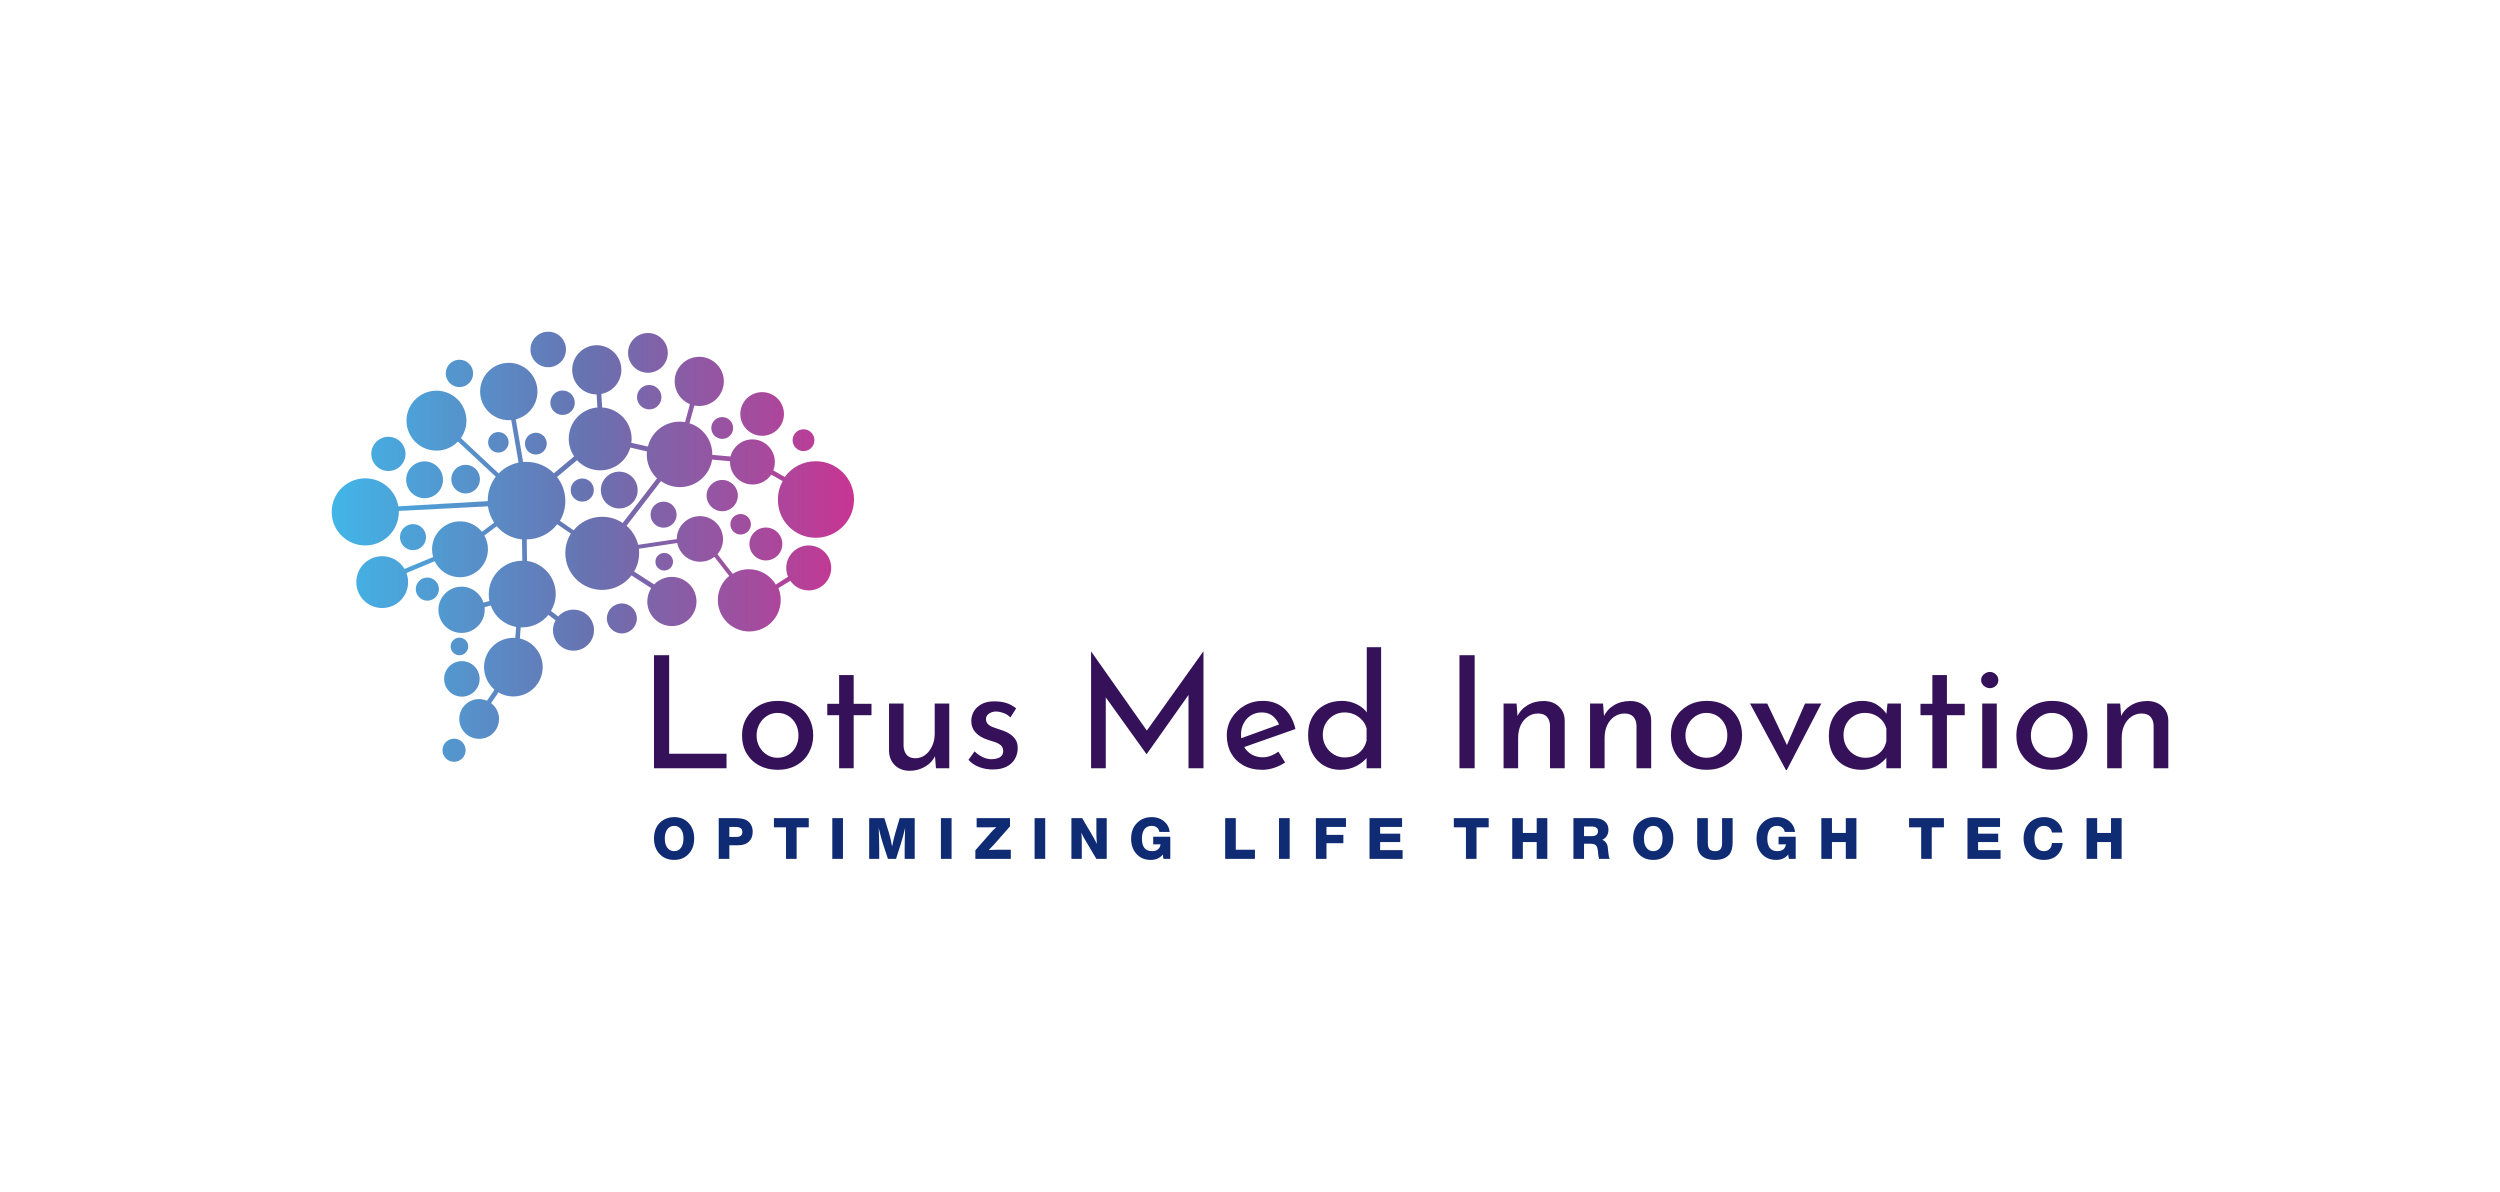 <svg xmlns="http://www.w3.org/2000/svg" viewBox="18.788 164.413 527.583 251.47"> <svg xmlns="http://www.w3.org/2000/svg" xmlns:xlink="http://www.w3.org/1999/xlink" version="1.1" id="Layer_1" x="88.788" y="234.413" viewBox="19.4 47.8 320.6 264" xml:space="preserve" height="90.766" width="110.226" preserveAspectRatio="xMinYMin" enable-background="new 0 0 360 360" style="overflow: visible;"><linearGradient id="SVGID_1_" gradientUnits="userSpaceOnUse" x1="15.257" y1="122.803" x2="341.332" y2="122.803" style=""><stop offset="0" style="stop-color: #40B7E9;"></stop><stop offset="0.504" style="stop-color: #6971B0;"></stop><stop offset="1" style="stop-color: #C93492;"></stop></linearGradient><circle class="st0" cx="54.2" cy="122.8" r="10.5" style="fill: url(#SVGID_1_);"></circle><linearGradient id="SVGID_2_" gradientUnits="userSpaceOnUse" x1="15.257" y1="138.726" x2="341.332" y2="138.726" style=""><stop offset="0" style="stop-color: #40B7E9;"></stop><stop offset="0.504" style="stop-color: #6971B0;"></stop><stop offset="1" style="stop-color: #C93492;"></stop></linearGradient><circle class="st1" cx="76.4" cy="138.7" r="11.3" style="fill: url(#SVGID_2_);"></circle><linearGradient id="SVGID_3_" gradientUnits="userSpaceOnUse" x1="15.257" y1="138.307" x2="341.332" y2="138.307" style=""><stop offset="0" style="stop-color: #40B7E9;"></stop><stop offset="0.504" style="stop-color: #6971B0;"></stop><stop offset="1" style="stop-color: #C93492;"></stop></linearGradient><circle class="st2" cx="101.6" cy="138.3" r="8.8" style="fill: url(#SVGID_3_);"></circle><linearGradient id="SVGID_4_" gradientUnits="userSpaceOnUse" x1="15.257" y1="73.359" x2="341.332" y2="73.359" style=""><stop offset="0" style="stop-color: #40B7E9;"></stop><stop offset="0.504" style="stop-color: #6971B0;"></stop><stop offset="1" style="stop-color: #C93492;"></stop></linearGradient><circle class="st3" cx="97.8" cy="73.4" r="8.4" style="fill: url(#SVGID_4_);"></circle><linearGradient id="SVGID_5_" gradientUnits="userSpaceOnUse" x1="15.257" y1="115.68" x2="341.332" y2="115.68" style=""><stop offset="0" style="stop-color: #40B7E9;"></stop><stop offset="0.504" style="stop-color: #6971B0;"></stop><stop offset="1" style="stop-color: #C93492;"></stop></linearGradient><circle class="st4" cx="121.7" cy="115.7" r="6.3" style="fill: url(#SVGID_5_);"></circle><linearGradient id="SVGID_6_" gradientUnits="userSpaceOnUse" x1="15.257" y1="116.518" x2="341.332" y2="116.518" style=""><stop offset="0" style="stop-color: #40B7E9;"></stop><stop offset="0.504" style="stop-color: #6971B0;"></stop><stop offset="1" style="stop-color: #C93492;"></stop></linearGradient><circle class="st5" cx="144.7" cy="116.5" r="6.7" style="fill: url(#SVGID_6_);"></circle><linearGradient id="SVGID_7_" gradientUnits="userSpaceOnUse" x1="15.257" y1="58.693" x2="341.332" y2="58.693" style=""><stop offset="0" style="stop-color: #40B7E9;"></stop><stop offset="0.504" style="stop-color: #6971B0;"></stop><stop offset="1" style="stop-color: #C93492;"></stop></linearGradient><circle class="st6" cx="152.3" cy="58.7" r="10.9" style="fill: url(#SVGID_7_);"></circle><linearGradient id="SVGID_8_" gradientUnits="userSpaceOnUse" x1="15.257" y1="91.377" x2="341.332" y2="91.377" style=""><stop offset="0" style="stop-color: #40B7E9;"></stop><stop offset="0.504" style="stop-color: #6971B0;"></stop><stop offset="1" style="stop-color: #C93492;"></stop></linearGradient><circle class="st7" cx="161.1" cy="91.4" r="7.5" style="fill: url(#SVGID_8_);"></circle><linearGradient id="SVGID_9_" gradientUnits="userSpaceOnUse" x1="15.257" y1="145.011" x2="341.332" y2="145.011" style=""><stop offset="0" style="stop-color: #40B7E9;"></stop><stop offset="0.504" style="stop-color: #6971B0;"></stop><stop offset="1" style="stop-color: #C93492;"></stop></linearGradient><circle class="st8" cx="195.9" cy="145" r="11.3" style="fill: url(#SVGID_9_);"></circle><linearGradient id="SVGID_10_" gradientUnits="userSpaceOnUse" x1="15.257" y1="145.011" x2="341.332" y2="145.011" style=""><stop offset="0" style="stop-color: #40B7E9;"></stop><stop offset="0.504" style="stop-color: #6971B0;"></stop><stop offset="1" style="stop-color: #C93492;"></stop></linearGradient><circle class="st9" cx="173.2" cy="145" r="7.1" style="fill: url(#SVGID_10_);"></circle><linearGradient id="SVGID_11_" gradientUnits="userSpaceOnUse" x1="15.257" y1="223.787" x2="341.332" y2="223.787" style=""><stop offset="0" style="stop-color: #40B7E9;"></stop><stop offset="0.504" style="stop-color: #6971B0;"></stop><stop offset="1" style="stop-color: #C93492;"></stop></linearGradient><circle class="st10" cx="197.5" cy="223.8" r="9.2" style="fill: url(#SVGID_11_);"></circle><linearGradient id="SVGID_12_" gradientUnits="userSpaceOnUse" x1="15.257" y1="189.008" x2="341.332" y2="189.008" style=""><stop offset="0" style="stop-color: #40B7E9;"></stop><stop offset="0.504" style="stop-color: #6971B0;"></stop><stop offset="1" style="stop-color: #C93492;"></stop></linearGradient><circle class="st11" cx="223.5" cy="189" r="5.4" style="fill: url(#SVGID_12_);"></circle><linearGradient id="SVGID_13_" gradientUnits="userSpaceOnUse" x1="15.257" y1="178.114" x2="341.332" y2="178.114" style=""><stop offset="0" style="stop-color: #40B7E9;"></stop><stop offset="0.504" style="stop-color: #6971B0;"></stop><stop offset="1" style="stop-color: #C93492;"></stop></linearGradient><circle class="st12" cx="285.9" cy="178.1" r="10.1" style="fill: url(#SVGID_13_);"></circle><linearGradient id="SVGID_14_" gradientUnits="userSpaceOnUse" x1="15.257" y1="165.962" x2="341.332" y2="165.962" style=""><stop offset="0" style="stop-color: #40B7E9;"></stop><stop offset="0.504" style="stop-color: #6971B0;"></stop><stop offset="1" style="stop-color: #C93492;"></stop></linearGradient><circle class="st13" cx="270.4" cy="166" r="6.3" style="fill: url(#SVGID_14_);"></circle><linearGradient id="SVGID_15_" gradientUnits="userSpaceOnUse" x1="15.257" y1="160.096" x2="341.332" y2="160.096" style=""><stop offset="0" style="stop-color: #40B7E9;"></stop><stop offset="0.504" style="stop-color: #6971B0;"></stop><stop offset="1" style="stop-color: #C93492;"></stop></linearGradient><circle class="st14" cx="223.1" cy="160.1" r="8" style="fill: url(#SVGID_15_);"></circle><linearGradient id="SVGID_16_" gradientUnits="userSpaceOnUse" x1="15.257" y1="148.363" x2="341.332" y2="148.363" style=""><stop offset="0" style="stop-color: #40B7E9;"></stop><stop offset="0.504" style="stop-color: #6971B0;"></stop><stop offset="1" style="stop-color: #C93492;"></stop></linearGradient><circle class="st15" cx="259.1" cy="148.4" r="9.6" style="fill: url(#SVGID_16_);"></circle><linearGradient id="SVGID_17_" gradientUnits="userSpaceOnUse" x1="15.257" y1="177.066" x2="341.332" y2="177.066" style=""><stop offset="0" style="stop-color: #40B7E9;"></stop><stop offset="0.504" style="stop-color: #6971B0;"></stop><stop offset="1" style="stop-color: #C93492;"></stop></linearGradient><path class="st16" d="M316.5,174.3c13,0,23.5-10.5,23.5-23.5c0-13-10.5-23.5-23.5-23.5c-7.8,0-14.8,3.8-19,9.7l-7.1-4.1   c0.7-1.6,1-3.4,1-5.2c0-7.6-6.2-13.8-13.8-13.8c-6.5,0-11.9,4.5-13.4,10.5l-11.2-1c0-0.1,0-0.2,0-0.3c0-9-5.9-16.6-14-19.1l3-10.9   c1,0.2,2,0.3,3,0.3c8.3,0,15.1-6.8,15.1-15.1c0-8.3-6.8-15.1-15.1-15.1c-8.3,0-15.1,6.8-15.1,15.1c0,6.3,3.9,11.7,9.4,14l-3,11   c-1.1-0.2-2.2-0.3-3.3-0.3c-9.4,0-17.4,6.5-19.5,15.3l-10.2-2.3c0.1-0.8,0.2-1.6,0.2-2.5c0-10.2-8-18.6-18.1-19.2l-0.5-8.3   c7-1.3,12.3-7.4,12.3-14.8c0-8.3-6.8-15.1-15.1-15.1c-8.3,0-15.1,6.8-15.1,15.1c0,8.3,6.7,15.1,15,15.1l0.5,8   c-9.9,0.8-17.6,9.1-17.6,19.2c0,4,1.2,7.7,3.3,10.8l-12.4,10.4c-4.3-4.3-10.3-7-16.9-7c-0.7,0-1.4,0-2,0.1l-4.5-26.2   c7.6-1.9,13.3-8.8,13.3-17.1c0-9.7-7.9-17.6-17.6-17.6s-17.6,7.9-17.6,17.6s7.9,17.6,17.6,17.6c0.5,0,1,0,1.5-0.1l4.5,26.1   c-4.7,1-9,3.4-12.2,6.7l-23.2-21.7c2.1-3,3.4-6.7,3.4-10.7c0-10.2-8.3-18.4-18.4-18.4s-18.4,8.3-18.4,18.4   c0,10.2,8.3,18.4,18.4,18.4c5.2,0,9.8-2.1,13.2-5.6l23.2,21.6c-3.1,4-4.9,9.1-4.9,14.5c0,0.2,0,0.3,0,0.5L60.3,155   c-1.6-9.8-10.1-17.2-20.3-17.2c-11.4,0-20.6,9.2-20.6,20.6c0,11.4,9.2,20.6,20.6,20.6c11.4,0,20.6-9.2,20.6-20.6c0-0.2,0-0.4,0-0.6   l54.7-2.8c0.5,3.7,1.9,7,3.8,10l-7.5,5.6c-3.1-3.9-8-6.4-13.4-6.4c-9.5,0-17.2,7.7-17.2,17.2c0,1.6,0.2,3.2,0.7,4.7l-17.6,7.3   c-2.8-4.7-7.9-7.8-13.7-7.8c-8.8,0-15.9,7.1-15.9,15.9c0,8.8,7.1,15.9,15.9,15.9c8.8,0,15.9-7.1,15.9-15.9c0-2-0.4-3.8-1-5.6   l17.3-7.2c2.8,5.8,8.7,9.8,15.5,9.8c9.5,0,17.2-7.7,17.2-17.2c0-3.1-0.8-5.9-2.2-8.4l7.6-5.7c3.8,4.5,9.3,7.5,15.5,8.1l0.2,13.1   c0,0-0.1,0-0.1,0c-11.3,0-20.5,9.2-20.5,20.5c0,1.4,0.1,2.8,0.4,4.2l-3.6,1c-1.9-5.7-7.2-9.8-13.5-9.8c-7.9,0-14.2,6.4-14.2,14.2   c0,7.9,6.4,14.2,14.2,14.2s14.2-6.4,14.2-14.2c0-0.6,0-1.1-0.1-1.6l3.8-1.1c2.4,6.8,8.3,11.9,15.6,13.2l-0.5,6.7   c-0.4,0-0.8,0-1.2,0c-10,0-18,8.1-18,18c0,5.5,2.5,10.4,6.3,13.7l-0.5,1.1l-4,5.8c-1.5-0.6-3.1-1-4.8-1c-6.7,0-12.2,5.4-12.2,12.2   c0,6.7,5.4,12.2,12.2,12.2s12.2-5.4,12.2-12.2c0-4-1.9-7.5-4.9-9.7l4-5.8l0.4-0.9c2.7,1.7,5.9,2.6,9.3,2.6c10,0,18-8.1,18-18   c0-8.6-6-15.7-14-17.6l0.5-6.8c0.3,0,0.6,0,0.9,0c6.5,0,12.3-3,16.1-7.7l4.4,3.4c-1,1.8-1.6,3.9-1.6,6c0,6.9,5.6,12.6,12.6,12.6   c6.9,0,12.6-5.6,12.6-12.6c0-6.9-5.6-12.6-12.6-12.6c-3.7,0-7.1,1.6-9.4,4.2l-4.4-3.4c1.8-3.1,2.9-6.6,2.9-10.4   c0-10.3-7.6-18.9-17.6-20.3l-0.2-13.2c7.6-0.1,14.4-3.7,18.7-9.3l8.4,5.7c-2.2,3.5-3.4,7.6-3.4,12c0,12.5,10.1,22.6,22.6,22.6   c7.3,0,13.8-3.5,18-8.9l12.1,7.8c-1.5,2.4-2.4,5.2-2.4,8.2c0,8.3,6.8,15.1,15.1,15.1c8.3,0,15.1-6.8,15.1-15.1   c0-8.3-6.8-15.1-15.1-15.1c-4.3,0-8.1,1.8-10.9,4.6l-12.3-7.9c2-3.3,3.1-7.2,3.1-11.4c0-0.9-0.1-1.7-0.1-2.6l23.5-3.5   c1.3,6.6,7.1,11.5,14,11.5c3.3,0,6.4-1.1,8.8-3l9.1,11.7c-4.3,3.5-7,8.9-7,14.8c0,10.6,8.6,19.3,19.3,19.3s19.3-8.6,19.3-19.3   c0-2.6-0.5-5.1-1.4-7.3l7.3-4.5c2.5,3.6,6.6,5.9,11.3,5.9c7.6,0,13.8-6.2,13.8-13.8c0-7.6-6.2-13.8-13.8-13.8s-13.8,6.2-13.8,13.8   c0,1.9,0.4,3.8,1.1,5.4L292,203c-3.4-5.6-9.5-9.4-16.5-9.4c-3.7,0-7.1,1-10,2.8l-9.3-12c2.1-2.5,3.4-5.7,3.4-9.2   c0-7.9-6.4-14.2-14.2-14.2c-7.8,0-14.2,6.3-14.2,14.1l-23.7,3.5c-1.1-4.6-3.7-8.7-7.1-11.7l21.1-27.4c3.3,2.3,7.3,3.7,11.6,3.7   c10,0,18.3-7.3,19.8-16.9l11,1c0,0.2,0,0.3,0,0.5c0,7.6,6.2,13.8,13.8,13.8c4.8,0,9-2.4,11.5-6.1l7,4c-1.9,3.4-2.9,7.2-2.9,11.3   C293.1,163.8,303.6,174.3,316.5,174.3z M198,165.2c-3.6-2.4-7.9-3.8-12.6-3.8c-7.1,0-13.4,3.2-17.5,8.3l-8.4-5.8   c2.1-3.6,3.3-7.7,3.3-12.2c0-5.6-1.9-10.7-5.1-14.7l12.3-10.3c3.5,3.8,8.6,6.2,14.2,6.2c8.8,0,16.2-5.9,18.5-14l10.2,2.4   c-0.1,0.6-0.1,1.3-0.1,2c0,5.7,2.4,10.9,6.3,14.5L198,165.2z" style="fill: url(#SVGID_17_);"></path><linearGradient id="SVGID_18_" gradientUnits="userSpaceOnUse" x1="15.257" y1="98.272" x2="341.332" y2="98.272" style=""><stop offset="0" style="stop-color: #40B7E9;"></stop><stop offset="0.504" style="stop-color: #6971B0;"></stop><stop offset="1" style="stop-color: #C93492;"></stop></linearGradient><circle class="st17" cx="283.6" cy="98.3" r="13.4" style="fill: url(#SVGID_18_);"></circle><linearGradient id="SVGID_19_" gradientUnits="userSpaceOnUse" x1="15.257" y1="114.423" x2="341.332" y2="114.423" style=""><stop offset="0" style="stop-color: #40B7E9;"></stop><stop offset="0.504" style="stop-color: #6971B0;"></stop><stop offset="1" style="stop-color: #C93492;"></stop></linearGradient><circle class="st18" cx="309" cy="114.4" r="6.7" style="fill: url(#SVGID_19_);"></circle><linearGradient id="SVGID_20_" gradientUnits="userSpaceOnUse" x1="15.257" y1="106.88" x2="341.332" y2="106.88" style=""><stop offset="0" style="stop-color: #40B7E9;"></stop><stop offset="0.504" style="stop-color: #6971B0;"></stop><stop offset="1" style="stop-color: #C93492;"></stop></linearGradient><circle class="st19" cx="259.1" cy="106.9" r="6.7" style="fill: url(#SVGID_20_);"></circle><linearGradient id="SVGID_21_" gradientUnits="userSpaceOnUse" x1="15.257" y1="88.025" x2="341.332" y2="88.025" style=""><stop offset="0" style="stop-color: #40B7E9;"></stop><stop offset="0.504" style="stop-color: #6971B0;"></stop><stop offset="1" style="stop-color: #C93492;"></stop></linearGradient><circle class="st20" cx="214.3" cy="88" r="7.5" style="fill: url(#SVGID_21_);"></circle><linearGradient id="SVGID_22_" gradientUnits="userSpaceOnUse" x1="15.257" y1="60.788" x2="341.332" y2="60.788" style=""><stop offset="0" style="stop-color: #40B7E9;"></stop><stop offset="0.504" style="stop-color: #6971B0;"></stop><stop offset="1" style="stop-color: #C93492;"></stop></linearGradient><circle class="st21" cx="213.5" cy="60.8" r="12.2" style="fill: url(#SVGID_22_);"></circle><linearGradient id="SVGID_23_" gradientUnits="userSpaceOnUse" x1="15.257" y1="304.658" x2="341.332" y2="304.658" style=""><stop offset="0" style="stop-color: #40B7E9;"></stop><stop offset="0.504" style="stop-color: #6971B0;"></stop><stop offset="1" style="stop-color: #C93492;"></stop></linearGradient><circle class="st22" cx="94.5" cy="304.7" r="7.1" style="fill: url(#SVGID_23_);"></circle><linearGradient id="SVGID_24_" gradientUnits="userSpaceOnUse" x1="15.257" y1="260.87" x2="341.332" y2="260.87" style=""><stop offset="0" style="stop-color: #40B7E9;"></stop><stop offset="0.504" style="stop-color: #6971B0;"></stop><stop offset="1" style="stop-color: #C93492;"></stop></linearGradient><circle class="st23" cx="99.3" cy="260.9" r="10.9" style="fill: url(#SVGID_24_);"></circle><linearGradient id="SVGID_25_" gradientUnits="userSpaceOnUse" x1="15.257" y1="240.967" x2="341.332" y2="240.967" style=""><stop offset="0" style="stop-color: #40B7E9;"></stop><stop offset="0.504" style="stop-color: #6971B0;"></stop><stop offset="1" style="stop-color: #C93492;"></stop></linearGradient><circle class="st24" cx="97.8" cy="241" r="5.4" style="fill: url(#SVGID_25_);"></circle><linearGradient id="SVGID_26_" gradientUnits="userSpaceOnUse" x1="15.257" y1="205.769" x2="341.332" y2="205.769" style=""><stop offset="0" style="stop-color: #40B7E9;"></stop><stop offset="0.504" style="stop-color: #6971B0;"></stop><stop offset="1" style="stop-color: #C93492;"></stop></linearGradient><circle class="st25" cx="78.1" cy="205.8" r="7.1" style="fill: url(#SVGID_26_);"></circle><linearGradient id="SVGID_27_" gradientUnits="userSpaceOnUse" x1="15.257" y1="173.923" x2="341.332" y2="173.923" style=""><stop offset="0" style="stop-color: #40B7E9;"></stop><stop offset="0.504" style="stop-color: #6971B0;"></stop><stop offset="1" style="stop-color: #C93492;"></stop></linearGradient><circle class="st26" cx="69.3" cy="173.9" r="8" style="fill: url(#SVGID_27_);"></circle></svg> <svg xmlns="http://www.w3.org/2000/svg" y="336.853" viewBox="0.42 2.05 309.72 9.03" x="156.802" height="9.03" width="309.72" style="overflow: visible;"><g fill="#0f2b74" fill-opacity="1" style=""><path d="M4.69 2.05L4.69 2.05Q6.70 2.05 7.88 3.47L7.88 3.47Q8.90 4.70 8.90 6.56L8.90 6.56Q8.90 8.71 7.58 9.97L7.58 9.97Q6.43 11.08 4.69 11.08L4.69 11.08Q2.65 11.08 1.45 9.66L1.45 9.66Q0.42 8.44 0.42 6.56L0.42 6.56Q0.42 4.42 1.69 3.20L1.69 3.20Q2.92 2.05 4.69 2.05ZM4.68 3.90L4.68 3.90Q3.71 3.90 3.17 4.72L3.17 4.72Q2.70 5.41 2.70 6.55L2.70 6.55Q2.70 7.88 3.30 8.60L3.30 8.60Q3.83 9.23 4.69 9.23L4.69 9.23Q5.60 9.23 6.12 8.51Q6.64 7.80 6.64 6.52L6.64 6.52Q6.64 5.21 6.04 4.51L6.04 4.51Q5.52 3.90 4.68 3.90ZM14.08 10.86L14.08 2.27L17.62 2.27Q19.32 2.27 20.08 2.78L20.08 2.78Q21.25 3.58 21.25 5.18L21.25 5.18Q21.25 6.49 20.36 7.30L20.36 7.30Q19.60 7.99 18.10 7.99L18.10 7.99L16.32 7.99L16.32 10.86L14.08 10.86ZM17.71 4.13L16.32 4.12L16.32 6.23L17.80 6.23Q19.07 6.23 19.07 5.17L19.07 5.17Q19.07 4.14 17.71 4.13L17.71 4.13ZM25.73 2.27L33.08 2.27L33.08 4.20L30.52 4.20L30.52 10.86L28.28 10.86L28.28 4.20L25.73 4.20L25.73 2.27ZM38.05 2.27L40.30 2.27L40.30 10.86L38.05 10.86L38.05 2.27ZM52.27 2.27L55.44 2.27L55.44 10.86L53.32 10.86L53.32 8.93Q53.32 7.07 53.42 4.32L53.42 4.32Q52.97 6.25 52.50 7.73L52.50 7.73L51.50 10.86L49.79 10.86L48.78 7.81Q48.34 6.48 47.84 4.32L47.84 4.32Q47.95 6.77 47.95 8.64L47.95 8.64L47.95 10.86L45.83 10.86L45.83 2.27L49.04 2.27L49.97 5.26Q50.38 6.56 50.66 8.24L50.66 8.24Q51.06 6.32 51.40 5.21L51.40 5.21L52.27 2.27ZM60.97 2.27L63.22 2.27L63.22 10.86L60.97 10.86L60.97 2.27ZM68.51 2.27L75.55 2.27L75.55 4.00L72.24 7.76Q71.96 8.08 71.08 8.99L71.08 8.99Q72.28 8.93 72.86 8.93L72.86 8.93L75.72 8.93L75.72 10.86L68.24 10.86L68.24 9.05L71.72 5.08Q71.98 4.78 72.66 4.18L72.66 4.18L72.41 4.18Q72.04 4.19 71.90 4.19L71.90 4.19Q71.20 4.20 71.08 4.20L71.08 4.20L68.51 4.20L68.51 2.27ZM80.74 2.27L82.98 2.27L82.98 10.86L80.74 10.86L80.74 2.27ZM93.78 2.27L95.96 2.27L95.96 10.86L93.78 10.86L91.46 6.96L90.97 6.08Q90.84 5.87 90.61 5.35L90.61 5.35Q90.70 6.30 90.70 7.54L90.70 7.54L90.70 10.86L88.51 10.86L88.51 2.27L90.78 2.27L92.92 5.90Q93.54 6.98 93.88 7.70L93.88 7.70Q93.78 6.44 93.78 5.48L93.78 5.48L93.78 2.27ZM105.77 6.19L109.38 6.19L109.38 10.86L107.94 10.86Q107.82 10.31 107.82 10.07L107.82 10.07Q107.82 10.04 107.82 10.01L107.82 10.01Q107.82 9.96 107.82 9.92L107.82 9.92Q106.91 11.08 105.24 11.08L105.24 11.08Q103.26 11.08 102.11 9.67L102.11 9.67Q101.11 8.45 101.11 6.59L101.11 6.59Q101.11 4.43 102.48 3.16L102.48 3.16Q103.67 2.05 105.47 2.05L105.47 2.05Q107.10 2.05 108.18 3.04L108.18 3.04Q109.12 3.89 109.25 5.18L109.25 5.18L107.08 5.18Q106.79 3.90 105.43 3.90L105.43 3.90Q104.45 3.90 103.92 4.60Q103.39 5.30 103.39 6.61L103.39 6.61Q103.39 9.23 105.53 9.23L105.53 9.23Q107.10 9.23 107.33 7.79L107.33 7.79L105.77 7.79L105.77 6.19ZM123.20 8.93L127.24 8.93L127.24 10.86L120.96 10.86L120.96 2.27L123.20 2.27L123.20 8.93ZM132.32 2.27L134.57 2.27L134.57 10.86L132.32 10.86L132.32 2.27ZM140.10 2.27L146.45 2.27L146.45 4.12L142.34 4.12L142.34 5.80L145.90 5.80L145.90 7.55L142.34 7.55L142.34 10.86L140.10 10.86L140.10 2.27ZM151.42 2.27L158.29 2.27L158.29 4.12L153.66 4.12L153.66 5.54L157.90 5.54L157.90 7.31L153.66 7.31L153.66 9.01L158.40 9.01L158.40 10.86L151.42 10.86L151.42 2.27ZM169.21 2.27L176.57 2.27L176.57 4.20L174 4.20L174 10.86L171.77 10.86L171.77 4.20L169.21 4.20L169.21 2.27ZM186.70 2.27L188.94 2.27L188.94 10.86L186.70 10.86L186.70 7.31L183.78 7.31L183.78 10.86L181.54 10.86L181.54 2.27L183.78 2.27L183.78 5.38L186.70 5.38L186.70 2.27ZM194.45 10.86L194.45 2.27L198.68 2.27Q199.99 2.27 200.68 2.68L200.68 2.68Q201.84 3.36 201.84 4.75L201.84 4.75Q201.84 5.47 201.48 6.04Q201.12 6.60 200.51 6.85L200.51 6.85Q201.05 7.00 201.37 7.50L201.37 7.50Q201.59 7.84 201.67 8.19Q201.74 8.54 201.85 9.79L201.85 9.79Q201.94 10.58 202.07 10.78L202.07 10.78L202.14 10.86L199.85 10.86Q199.74 10.61 199.60 9.06L199.60 9.06Q199.50 8.28 199.16 7.97Q198.83 7.67 198.07 7.67L198.07 7.67L196.69 7.67L196.69 10.86L194.45 10.86ZM198.25 4.03L196.69 4.03L196.69 6.06L198.28 6.06Q199.63 6.06 199.63 5.03L199.63 5.03Q199.63 4.03 198.25 4.03L198.25 4.03ZM211.32 2.05L211.32 2.05Q213.32 2.05 214.51 3.47L214.51 3.47Q215.53 4.70 215.53 6.56L215.53 6.56Q215.53 8.71 214.21 9.97L214.21 9.97Q213.06 11.08 211.32 11.08L211.32 11.08Q209.28 11.08 208.08 9.66L208.08 9.66Q207.05 8.44 207.05 6.56L207.05 6.56Q207.05 4.42 208.32 3.20L208.32 3.20Q209.54 2.05 211.32 2.05ZM211.31 3.90L211.31 3.90Q210.34 3.90 209.80 4.72L209.80 4.72Q209.33 5.41 209.33 6.55L209.33 6.55Q209.33 7.88 209.93 8.60L209.93 8.60Q210.46 9.23 211.32 9.23L211.32 9.23Q212.23 9.23 212.75 8.51Q213.26 7.80 213.26 6.52L213.26 6.52Q213.26 5.21 212.66 4.51L212.66 4.51Q212.15 3.90 211.31 3.90ZM225.82 2.27L228.05 2.27L228.05 7.38Q228.05 9.10 227.34 9.95L227.34 9.95Q226.40 11.08 224.32 11.08L224.32 11.08Q222.10 11.08 221.16 9.80L221.16 9.80Q220.57 9 220.57 7.36L220.57 7.36L220.57 2.27L222.82 2.27L222.82 7.52Q222.82 8.42 223.18 8.83Q223.55 9.23 224.36 9.23L224.36 9.23Q225.12 9.23 225.47 8.83Q225.82 8.42 225.82 7.52L225.82 7.52L225.82 2.27ZM237.74 6.19L241.36 6.19L241.36 10.86L239.92 10.86Q239.80 10.31 239.80 10.07L239.80 10.07Q239.80 10.04 239.80 10.01L239.80 10.01Q239.80 9.96 239.80 9.92L239.80 9.92Q238.88 11.08 237.22 11.08L237.22 11.08Q235.24 11.08 234.08 9.67L234.08 9.67Q233.09 8.45 233.09 6.59L233.09 6.59Q233.09 4.43 234.46 3.16L234.46 3.16Q235.64 2.05 237.44 2.05L237.44 2.05Q239.08 2.05 240.16 3.04L240.16 3.04Q241.09 3.89 241.22 5.18L241.22 5.18L239.05 5.18Q238.76 3.90 237.41 3.90L237.41 3.90Q236.42 3.90 235.90 4.60Q235.37 5.30 235.37 6.61L235.37 6.61Q235.37 9.23 237.50 9.23L237.50 9.23Q239.08 9.23 239.30 7.79L239.30 7.79L237.74 7.79L237.74 6.19ZM251.93 2.27L254.17 2.27L254.17 10.86L251.93 10.86L251.93 7.31L249.01 7.31L249.01 10.86L246.77 10.86L246.77 2.27L249.01 2.27L249.01 5.38L251.93 5.38L251.93 2.27ZM265.28 2.27L272.64 2.27L272.64 4.20L270.07 4.20L270.07 10.86L267.84 10.86L267.84 4.20L265.28 4.20L265.28 2.27ZM277.61 2.27L284.48 2.27L284.48 4.12L279.85 4.12L279.85 5.54L284.09 5.54L284.09 7.31L279.85 7.31L279.85 9.01L284.59 9.01L284.59 10.86L277.61 10.86L277.61 2.27ZM295.45 7.51L297.70 7.51Q297.61 8.86 296.77 9.83L296.77 9.83Q295.70 11.08 293.72 11.08L293.72 11.08Q291.61 11.08 290.45 9.61L290.45 9.61Q289.45 8.38 289.45 6.55L289.45 6.55Q289.45 4.67 290.59 3.38L290.59 3.38Q291.78 2.05 293.80 2.05L293.80 2.05Q295.48 2.05 296.59 3.10L296.59 3.10Q297.55 4.00 297.64 5.30L297.64 5.30L295.45 5.30Q295.32 4.72 295.04 4.42L295.04 4.42Q294.58 3.90 293.76 3.90L293.76 3.90Q292.75 3.90 292.20 4.70L292.20 4.70Q291.73 5.41 291.73 6.56L291.73 6.56Q291.73 7.90 292.33 8.60L292.33 8.60Q292.86 9.23 293.74 9.23L293.74 9.23Q294.64 9.23 295.10 8.57L295.10 8.57Q295.36 8.21 295.45 7.51L295.45 7.51ZM307.90 2.27L310.14 2.27L310.14 10.86L307.90 10.86L307.90 7.31L304.98 7.31L304.98 10.86L302.74 10.86L302.74 2.27L304.98 2.27L304.98 5.38L307.90 5.38L307.90 2.27Z" transform="translate(0, 0)"></path></g></svg> <svg xmlns="http://www.w3.org/2000/svg" y="301" viewBox="3.43 -0.79 319.57 26.07" x="156.802" height="26.07" width="319.57" style="overflow: visible;"><g fill="#341159" fill-opacity="1" style=""><path d="M3.43 24.75L3.43 0.89L6.63 0.89L6.63 21.68L18.74 21.68L18.74 24.75L3.43 24.75ZM22.01 17.79L22.01 17.79Q22.01 15.74 22.98 14.09Q23.96 12.44 25.67 11.48Q27.39 10.53 29.57 10.53L29.57 10.53Q31.81 10.53 33.50 11.48Q35.18 12.44 36.10 14.09Q37.03 15.74 37.03 17.79L37.03 17.79Q37.03 19.83 36.10 21.50Q35.18 23.17 33.48 24.12Q31.78 25.08 29.54 25.08L29.54 25.08Q27.36 25.08 25.66 24.17Q23.96 23.27 22.98 21.63Q22.01 20.00 22.01 17.79ZM25.08 17.82L25.08 17.82Q25.08 19.14 25.67 20.21Q26.27 21.29 27.27 21.91Q28.28 22.54 29.50 22.54L29.50 22.54Q30.79 22.54 31.80 21.91Q32.80 21.29 33.36 20.21Q33.92 19.14 33.92 17.82L33.92 17.82Q33.92 16.50 33.36 15.43Q32.80 14.35 31.80 13.71Q30.79 13.07 29.50 13.07L29.50 13.07Q28.25 13.07 27.24 13.73Q26.23 14.39 25.66 15.46Q25.08 16.53 25.08 17.82ZM42.50 11.15L42.50 5.08L45.57 5.08L45.57 11.15L49.33 11.15L49.33 13.56L45.57 13.56L45.57 24.75L42.50 24.75L42.50 13.56L40.00 13.56L40.00 11.15L42.50 11.15ZM57.35 25.28L57.35 25.28Q55.51 25.28 54.30 24.14Q53.10 23.00 53.03 21.19L53.03 21.19L53.03 11.09L56.10 11.09L56.10 20.10Q56.17 21.22 56.74 21.91Q57.32 22.61 58.57 22.64L58.57 22.64Q59.73 22.64 60.64 21.96Q61.55 21.29 62.11 20.11Q62.67 18.94 62.67 17.46L62.67 17.46L62.67 11.09L65.74 11.09L65.74 24.75L62.93 24.75L62.67 21.38L62.83 21.98Q62.44 22.93 61.63 23.68Q60.82 24.42 59.73 24.85Q58.64 25.28 57.35 25.28ZM74.88 25.01L74.88 25.01Q73.43 25.01 72.06 24.50Q70.69 23.99 69.80 22.97L69.80 22.97L71.08 21.19Q71.94 22.01 72.85 22.42Q73.76 22.84 74.65 22.84L74.65 22.84Q75.31 22.84 75.87 22.67Q76.43 22.51 76.77 22.13Q77.12 21.75 77.12 21.09L77.12 21.09Q77.12 20.36 76.64 19.93Q76.16 19.50 75.42 19.24Q74.68 18.98 73.85 18.74L73.85 18.74Q72.17 18.18 71.28 17.19Q70.39 16.20 70.39 14.78L70.39 14.78Q70.39 13.70 70.93 12.75Q71.48 11.81 72.55 11.22Q73.62 10.63 75.21 10.63L75.21 10.63Q76.63 10.63 77.75 10.97Q78.87 11.32 79.86 12.11L79.86 12.11L78.64 14.03Q78.05 13.40 77.22 13.10Q76.40 12.80 75.73 12.77L75.73 12.77Q75.17 12.74 74.66 12.94Q74.15 13.13 73.82 13.50Q73.49 13.86 73.49 14.35L73.49 14.35Q73.49 15.05 73.95 15.48Q74.42 15.91 75.16 16.15Q75.90 16.40 76.63 16.66L76.63 16.66Q77.65 16.96 78.44 17.46Q79.23 17.95 79.71 18.68Q80.19 19.40 80.19 20.49L80.19 20.49Q80.19 21.71 79.61 22.75Q79.04 23.79 77.86 24.40Q76.69 25.01 74.88 25.01ZM98.77 24.75L95.67 24.75L95.67 0.13L95.70 0.13L108.21 17.89L106.85 17.62L119.33 0.13L119.39 0.13L119.39 24.75L116.23 24.75L116.23 7.39L116.42 9.01L107.42 21.75L107.35 21.75L98.21 9.01L98.77 7.52L98.77 24.75ZM131.83 25.08L131.83 25.08Q129.49 25.08 127.81 24.14Q126.13 23.20 125.22 21.57Q124.31 19.93 124.31 17.82L124.31 17.82Q124.31 15.81 125.33 14.16Q126.36 12.51 128.07 11.52Q129.79 10.53 131.90 10.53L131.90 10.53Q134.61 10.53 136.39 12.11Q138.17 13.70 138.80 16.47L138.80 16.47L127.54 20.43L126.82 18.61L136.06 15.25L135.40 15.67Q135.00 14.59 134.08 13.78Q133.16 12.97 131.67 12.97L131.67 12.97Q130.42 12.97 129.43 13.58Q128.44 14.19 127.88 15.25Q127.31 16.30 127.31 17.66L127.31 17.66Q127.31 19.07 127.91 20.15Q128.50 21.22 129.54 21.83Q130.58 22.44 131.90 22.44L131.90 22.44Q132.79 22.44 133.63 22.11Q134.47 21.78 135.20 21.25L135.20 21.25L136.62 23.53Q135.60 24.22 134.33 24.65Q133.06 25.08 131.83 25.08ZM148.20 25.08L148.20 25.08Q146.32 25.08 144.79 24.17Q143.25 23.27 142.36 21.60Q141.47 19.93 141.47 17.75L141.47 17.75Q141.47 15.48 142.41 13.86Q143.35 12.24 144.97 11.38Q146.59 10.53 148.60 10.53L148.60 10.53Q150.22 10.53 151.68 11.22Q153.15 11.91 153.98 13.13L153.98 13.13L153.85 14.22L153.85-0.79L156.88-0.79L156.88 24.75L153.81 24.75L153.81 21.35L154.14 22.21Q153.19 23.46 151.67 24.27Q150.15 25.08 148.20 25.08ZM149.16 22.47L149.16 22.47Q150.38 22.47 151.34 22.03Q152.29 21.58 152.92 20.79Q153.55 20.00 153.81 18.91L153.81 18.91L153.81 16.34Q153.55 15.34 152.87 14.60Q152.20 13.86 151.26 13.41Q150.31 12.97 149.16 12.97L149.16 12.97Q147.91 12.97 146.87 13.58Q145.83 14.19 145.20 15.25Q144.57 16.30 144.57 17.69L144.57 17.69Q144.57 19.04 145.20 20.11Q145.83 21.19 146.88 21.83Q147.94 22.47 149.16 22.47ZM173.41 24.75L173.41 0.89L176.62 0.89L176.62 24.75L173.41 24.75ZM182.72 11.09L185.46 11.09L185.72 14.42L185.59 13.89Q186.25 12.38 187.74 11.47Q189.22 10.56 191.17 10.56L191.17 10.56Q193.12 10.56 194.35 11.70Q195.59 12.84 195.62 14.65L195.62 14.65L195.62 24.75L192.52 24.75L192.52 15.74Q192.49 14.62 191.88 13.91Q191.27 13.20 189.98 13.20L189.98 13.20Q188.79 13.20 187.84 13.86Q186.88 14.52 186.33 15.67Q185.79 16.83 185.79 18.35L185.79 18.35L185.79 24.75L182.72 24.75L182.72 11.09ZM200.97 11.09L203.71 11.09L203.97 14.42L203.84 13.89Q204.50 12.38 205.99 11.47Q207.47 10.56 209.42 10.56L209.42 10.56Q211.37 10.56 212.60 11.70Q213.84 12.84 213.87 14.65L213.87 14.65L213.87 24.75L210.77 24.75L210.77 15.74Q210.74 14.62 210.13 13.91Q209.52 13.20 208.23 13.20L208.23 13.20Q207.04 13.20 206.09 13.86Q205.13 14.52 204.58 15.67Q204.04 16.83 204.04 18.35L204.04 18.35L204.04 24.75L200.97 24.75L200.97 11.09ZM218.03 17.79L218.03 17.79Q218.03 15.74 219.00 14.09Q219.98 12.44 221.69 11.48Q223.41 10.53 225.59 10.53L225.59 10.53Q227.83 10.53 229.51 11.48Q231.20 12.44 232.12 14.09Q233.05 15.74 233.05 17.79L233.05 17.79Q233.05 19.83 232.12 21.50Q231.20 23.17 229.50 24.12Q227.80 25.08 225.56 25.08L225.56 25.08Q223.38 25.08 221.68 24.17Q219.98 23.27 219.00 21.63Q218.03 20.00 218.03 17.79ZM221.10 17.82L221.10 17.82Q221.10 19.14 221.69 20.21Q222.29 21.29 223.29 21.91Q224.30 22.54 225.52 22.54L225.52 22.54Q226.81 22.54 227.82 21.91Q228.82 21.29 229.38 20.21Q229.94 19.14 229.94 17.82L229.94 17.82Q229.94 16.50 229.38 15.43Q228.82 14.35 227.82 13.71Q226.81 13.07 225.52 13.07L225.52 13.07Q224.27 13.07 223.26 13.73Q222.25 14.39 221.68 15.46Q221.10 16.53 221.10 17.82ZM242.48 25.15L242.32 25.15L234.73 11.09L238.36 11.09L243.51 21.95L241.63 21.88L246.34 11.09L249.78 11.09L242.48 25.15ZM258.23 25.08L258.23 25.08Q256.31 25.08 254.74 24.25Q253.18 23.43 252.27 21.83Q251.36 20.23 251.36 17.92L251.36 17.92Q251.36 15.64 252.32 13.98Q253.28 12.31 254.88 11.42Q256.48 10.53 258.39 10.53L258.39 10.53Q260.30 10.53 261.62 11.40Q262.94 12.28 263.64 13.46L263.64 13.46L263.44 13.99L263.74 11.09L266.57 11.09L266.57 24.75L263.50 24.75L263.50 21.19L263.83 21.98Q263.70 22.31 263.26 22.82Q262.81 23.33 262.07 23.86Q261.33 24.39 260.37 24.73Q259.41 25.08 258.23 25.08ZM259.05 22.54L259.05 22.54Q260.20 22.54 261.13 22.11Q262.05 21.68 262.66 20.91Q263.27 20.13 263.50 19.04L263.50 19.04L263.50 16.37Q263.24 15.38 262.58 14.64Q261.92 13.89 261.00 13.48Q260.07 13.07 258.95 13.07L258.95 13.07Q257.73 13.07 256.71 13.66Q255.68 14.26 255.07 15.31Q254.46 16.37 254.46 17.79L254.46 17.79Q254.46 19.11 255.09 20.20Q255.72 21.29 256.77 21.91Q257.83 22.54 259.05 22.54ZM273.21 11.15L273.21 5.08L276.28 5.08L276.28 11.15L280.04 11.15L280.04 13.56L276.28 13.56L276.28 24.75L273.21 24.75L273.21 13.56L270.70 13.56L270.70 11.15L273.21 11.15ZM283.73 24.75L283.73 11.09L286.80 11.09L286.80 24.75L283.73 24.75ZM283.50 6.14L283.50 6.14Q283.50 5.41 284.08 4.92Q284.66 4.42 285.35 4.42L285.35 4.42Q286.04 4.42 286.59 4.92Q287.13 5.41 287.13 6.14L287.13 6.14Q287.13 6.90 286.59 7.38Q286.04 7.85 285.35 7.85L285.35 7.85Q284.66 7.85 284.08 7.36Q283.50 6.86 283.50 6.14ZM290.93 17.79L290.93 17.79Q290.93 15.74 291.90 14.09Q292.88 12.44 294.59 11.48Q296.31 10.53 298.48 10.53L298.48 10.53Q300.73 10.53 302.41 11.48Q304.09 12.44 305.02 14.09Q305.94 15.74 305.94 17.79L305.94 17.79Q305.94 19.83 305.02 21.50Q304.09 23.17 302.40 24.12Q300.70 25.08 298.45 25.08L298.45 25.08Q296.27 25.08 294.57 24.17Q292.88 23.27 291.90 21.63Q290.93 20.00 290.93 17.79ZM294.00 17.82L294.00 17.82Q294.00 19.14 294.59 20.21Q295.19 21.29 296.19 21.91Q297.20 22.54 298.42 22.54L298.42 22.54Q299.71 22.54 300.71 21.91Q301.72 21.29 302.28 20.21Q302.84 19.14 302.84 17.82L302.84 17.82Q302.84 16.50 302.28 15.43Q301.72 14.35 300.71 13.71Q299.71 13.07 298.42 13.07L298.42 13.07Q297.16 13.07 296.16 13.73Q295.15 14.39 294.57 15.46Q294.00 16.53 294.00 17.82ZM310.10 11.09L312.84 11.09L313.10 14.42L312.97 13.89Q313.63 12.38 315.12 11.47Q316.60 10.56 318.55 10.56L318.55 10.56Q320.50 10.56 321.73 11.70Q322.97 12.84 323.00 14.65L323.00 14.65L323.00 24.75L319.90 24.75L319.90 15.74Q319.87 14.62 319.26 13.91Q318.65 13.20 317.36 13.20L317.36 13.20Q316.17 13.20 315.22 13.86Q314.26 14.52 313.71 15.67Q313.17 16.83 313.17 18.35L313.17 18.35L313.17 24.75L310.10 24.75L310.10 11.09Z" transform="translate(0, 0)"></path></g></svg></svg>